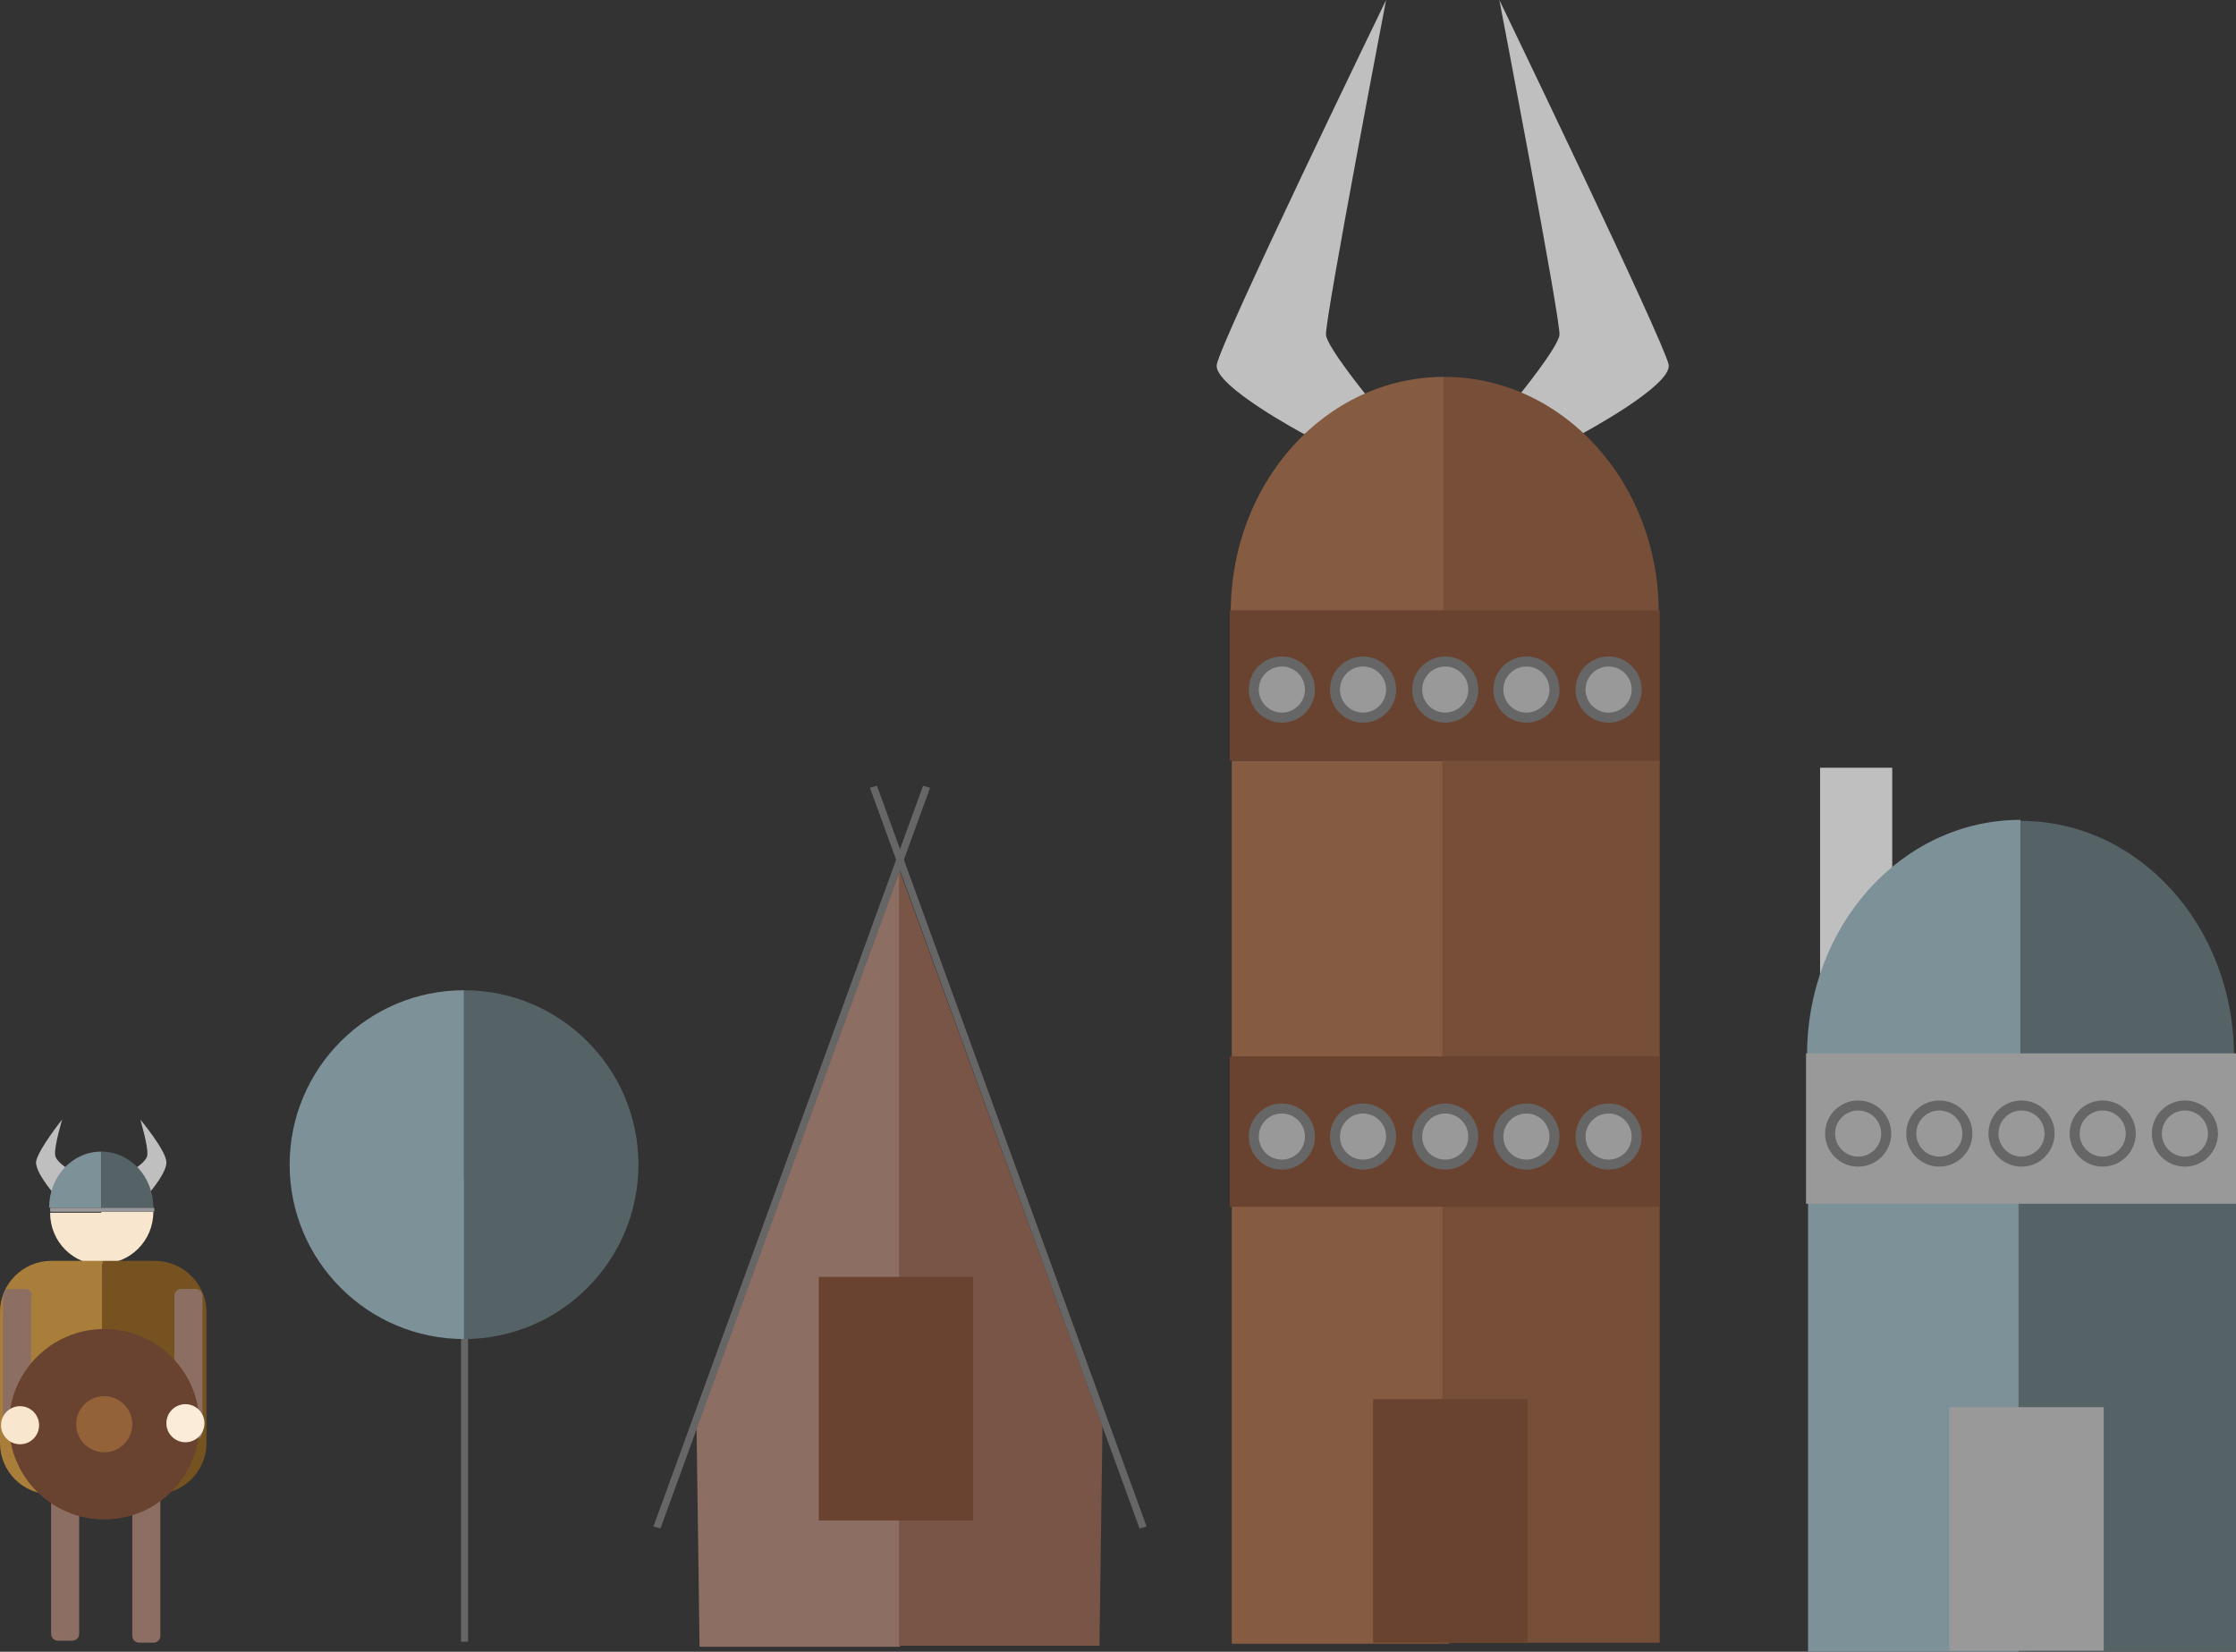 <?xml version="1.0" encoding="utf-8"?>
<!-- Generator: Adobe Illustrator 21.1.0, SVG Export Plug-In . SVG Version: 6.00 Build 0)  -->
<svg version="1.1" id="Layer_1" xmlns="http://www.w3.org/2000/svg" xmlns:xlink="http://www.w3.org/1999/xlink" x="0px" y="0px"
	 viewBox="0 0 223.1 164.8" style="enable-background:new 0 0 223.1 164.8;" xml:space="preserve">
<rect x="0" y="0" width="223.1" height="164.8" fill="#333333" stroke="none"/>
<style type="text/css">
	.st0{fill:#8D6E63;}
	.st1{fill:#795548;}
	.st2{fill:#666666;}
	.st3{fill:#7D9199;}
	.st4{fill:#566366;}
	.st5{fill:#855B41;}
	.st6{fill:#774E38;}
	.st7{fill:#69432F;}
	.st8{fill:#BFBFBF;}
	.st9{fill:#999999;stroke:#666666;stroke-linecap:round;stroke-linejoin:round;stroke-miterlimit:1.5;}
	.st10{fill:#999999;}
	.st11{fill:#F8E6CE;}
	.st12{fill:#A97E3A;}
	.st13{fill:#765221;}
	.st14{fill:#FAECD9;}
	.st15{fill:#936239;}
	.st16{fill:#F2F2F2;}
</style>
<g>
	<g id="house1">
		<path class="st0" d="M89.8,86.8l-20.3,55.6l0.3,21.9h20V86.8z"/>
		<path class="st1" d="M89.7,86.7l20.3,55.6l-0.3,21.9h-20L89.7,86.7L89.7,86.7z"/>
		<path class="st2" d="M114.4,152.3L87.5,78.4l-0.7,0.2l26.9,73.9L114.4,152.3z"/>
		<path class="st2" d="M92.1,78.4l-26.9,73.9l0.7,0.2l26.9-73.9L92.1,78.4L92.1,78.4z"/>
	</g>
	<g id="tree">
		<path class="st2" d="M46,117.6v46.2h0.7v-46.2H46z"/>
		<path class="st3" d="M46.3,98.8c-9.6,0-17.4,7.8-17.4,17.4s7.8,17.4,17.4,17.4v-17.4V98.8z"/>
		<path class="st4" d="M46.3,98.8c9.6,0,17.4,7.8,17.4,17.4s-7.8,17.4-17.4,17.4v-17.4V98.8z"/>
	</g>
	<g id="house2">
		<rect x="122.9" y="75.9" class="st5" width="21.7" height="88.1"/>
		<rect x="143.9" y="75.8" class="st6" width="21.7" height="88.1"/>
		<rect x="137" y="139.6" class="st7" width="15.4" height="24.3"/>
		<path class="st8" d="M149.6,0c0,0,6.1,31.8,6,33.4c-0.1,1.2-4,6-4,6s3.1,1.6,3.6,2.4c0.5,0.8,2.6,1.5,2.6,1.5s9-4.8,8.7-6.9
			C166,34,149.6,0,149.6,0L149.6,0z"/>
		<path class="st8" d="M138.3,0c0,0-6.1,31.8-6,33.4c0.1,1.2,4,6,4,6s-3.1,1.6-3.6,2.4c-0.5,0.8-2.6,1.5-2.6,1.5s-9-4.8-8.7-6.9
			C121.8,34,138.3,0,138.3,0L138.3,0z"/>
		<path class="st5" d="M144.1,37.6c-11.8,0-21.3,10.5-21.3,23.5h21.3V37.6z"/>
		<path class="st6" d="M144.1,37.6c11.8,0,21.4,10.5,21.4,23.5h-21.4V37.6z"/>
		<rect x="122.7" y="60.9" class="st7" width="42.9" height="15"/>
		<rect x="122.7" y="105.4" class="st7" width="42.9" height="15"/>
		<circle class="st9" cx="127.9" cy="68.8" r="2.8"/>
		<circle class="st9" cx="127.9" cy="113.4" r="2.8"/>
		<circle class="st9" cx="136" cy="68.8" r="2.8"/>
		<circle class="st9" cx="136" cy="113.4" r="2.8"/>
		<circle class="st9" cx="144.2" cy="68.8" r="2.8"/>
		<circle class="st9" cx="144.2" cy="113.4" r="2.8"/>
		<circle class="st9" cx="152.3" cy="68.8" r="2.8"/>
		<circle class="st9" cx="152.3" cy="113.4" r="2.8"/>
		<circle class="st9" cx="160.5" cy="68.8" r="2.8"/>
		<circle class="st9" cx="160.5" cy="113.4" r="2.8"/>
	</g>
	<g id="house21">
		<rect x="180.4" y="106.5" class="st3" width="21.7" height="58.4"/>
		<rect x="201.4" y="106.7" class="st4" width="21.7" height="58.1"/>
		<rect x="194.5" y="140.4" class="st10" width="15.4" height="24.3"/>
		<rect x="181.6" y="76.6" class="st8" width="7.2" height="21.2"/>
		<path class="st3" d="M201.6,81.8c-11.8,0-21.3,10.5-21.3,23.5h21.3V81.8z"/>
		<path class="st4" d="M201.6,81.9c11.8,0,21.3,10.5,21.3,23.5h-21.3V81.9z"/>
		<rect x="180.2" y="105.1" class="st10" width="42.9" height="15"/>
		<circle class="st9" cx="185.4" cy="113.1" r="2.8"/>
		<circle class="st9" cx="193.5" cy="113.1" r="2.8"/>
		<circle class="st9" cx="201.7" cy="113.1" r="2.8"/>
		<circle class="st9" cx="209.8" cy="113.1" r="2.8"/>
		<circle class="st9" cx="218" cy="113.1" r="2.8"/>
	</g>
	<rect x="81.7" y="127.4" class="st7" width="15.4" height="24.3"/>
	<g id="viking">
		<path class="st11" d="M5,121c0,2.9,2.3,5.2,5.2,5.2V121H5z"/>
		<path class="st11" d="M10.1,126.1c2.9,0,5.2-2.3,5.2-5.2h-5.2V126.1z"/>
		<path class="st12" d="M10.3,149.1l-0.1-23.3H5.1c-2.8,0-5.1,2.3-5.1,5.1V144c0,2.8,2.3,5.1,5.1,5.1L10.3,149.1L10.3,149.1z"/>
		<path class="st13" d="M10.1,149.1l0.1-23.3h5.2c2.9,0,5.2,2.3,5.2,5.1V144c0,2.8-2.3,5.1-5.2,5.1H10.1z"/>
		<path class="st0" d="M8,149.4c0-0.4-0.3-0.7-0.7-0.7H5.8c-0.4,0-0.7,0.3-0.7,0.7V163c0,0.4,0.3,0.7,0.7,0.7h1.4
			c0.4,0,0.7-0.3,0.7-0.7V149.4z"/>
		<path class="st0" d="M3.2,129.3c0-0.4-0.3-0.7-0.7-0.7H1c-0.4,0-0.7,0.3-0.7,0.7v13.6c0,0.4,0.3,0.7,0.7,0.7h1.4
			c0.4,0,0.7-0.3,0.7-0.7V129.3z"/>
		<path class="st0" d="M20.2,129.3c0-0.4-0.3-0.7-0.7-0.7h-1.4c-0.4,0-0.7,0.3-0.7,0.7v13.6c0,0.4,0.3,0.7,0.7,0.7h1.4
			c0.4,0,0.7-0.3,0.7-0.7V129.3z"/>
		<path class="st0" d="M16,149.6c0-0.4-0.3-0.7-0.7-0.7h-1.4c-0.4,0-0.7,0.3-0.7,0.7v13.6c0,0.4,0.3,0.7,0.7,0.7h1.4
			c0.4,0,0.7-0.3,0.7-0.7V149.6z"/>
		<circle class="st7" cx="10.4" cy="142.1" r="9.5"/>
		<circle class="st11" cx="2" cy="142.2" r="1.9"/>
		<circle class="st14" cx="18.5" cy="142" r="1.9"/>
		<circle class="st15" cx="10.4" cy="142.1" r="2.8"/>
		<circle class="st16" cx="0.4" cy="142.2" r="0"/>
		<path class="st10" d="M15.4,120.6c0-0.1-0.1-0.1-0.1-0.1H5.1c-0.1,0-0.1,0.1-0.1,0.1v0.2c0,0.1,0.1,0.1,0.1,0.1h10.2
			c0.1,0,0.1-0.1,0.1-0.1V120.6z"/>
		<path class="st8" d="M6.2,111.7c0,0-0.8,2.7-0.7,3.5c0,0.6,1.1,1.3,1.1,1.3s-0.6,0.7-0.8,1.1c-0.2,0.4-0.6,1.3-0.6,1.3
			s-1.7-2-1.6-3C3.8,114.7,6.2,111.7,6.2,111.7z"/>
		<path class="st8" d="M14,111.7c0,0,0.8,2.7,0.7,3.5c0,0.6-1.1,1.3-1.1,1.3s0.6,0.7,0.8,1.1c0.2,0.4,0.6,1.3,0.6,1.3s1.7-2,1.6-3
			C16.5,114.7,14,111.7,14,111.7z"/>
		<path class="st3" d="M10.1,114.9c-2.9,0-5.2,2.5-5.2,5.6h5.2V114.9z"/>
		<path class="st4" d="M10.1,114.9c2.9,0,5.2,2.5,5.2,5.6h-5.2V114.9z"/>
	</g>
</g>
</svg>
